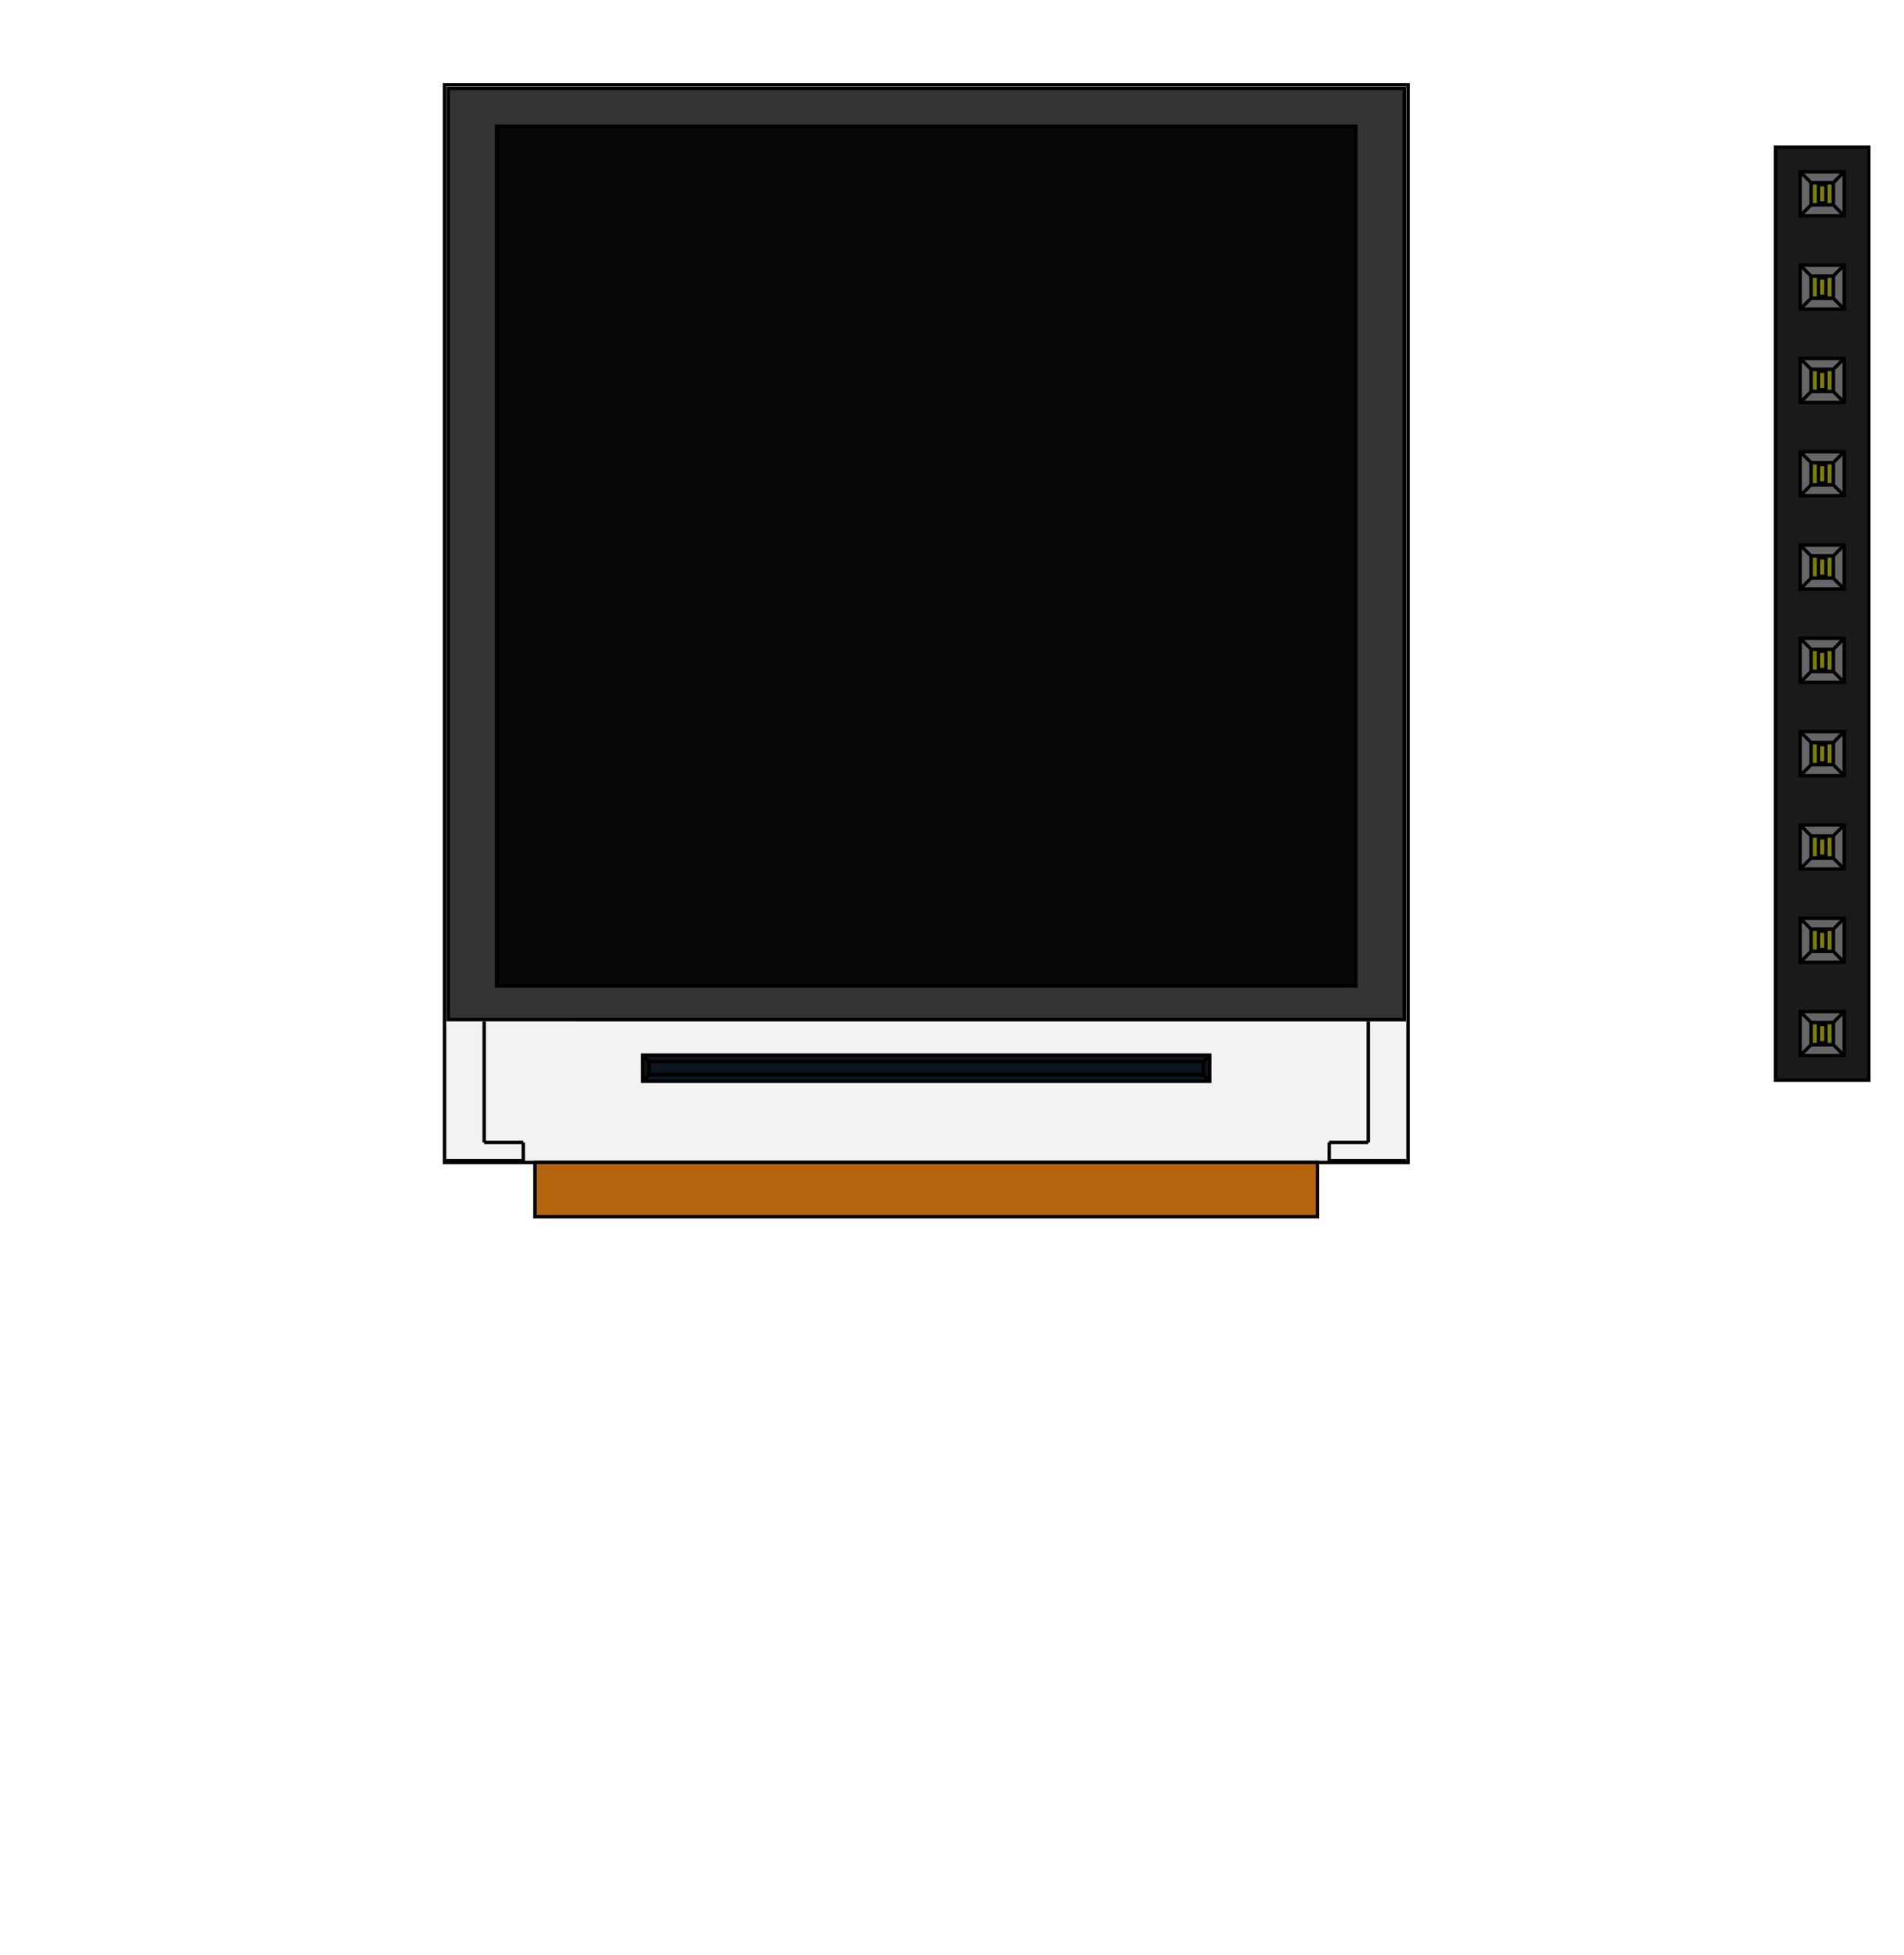 <svg width="302" height="310" viewBox="0 0 20413 20833" xmlns="http://www.w3.org/2000/svg"><g clip-path="url(#a)" mask="url(#b)" transform="translate(-48101 -19912)"><defs><clipPath id="a"><path d="M68503 40629H48110V19921h20393v20708" fill-rule="evenodd"/></clipPath></defs><g fill="#313d63" stroke="#313d63"><path d="M68503 40629H48110V19921h20393v20708" fill-rule="evenodd"/><g fill-opacity="0" stroke-linecap="round" stroke-linejoin="round" stroke-width="19.685" fill="none" stroke="#000"><path d="M48188 40629h-78M48110 19921v20708M68503 19921H48110M68503 40629V19921M48188 40629h20315"/></g></g><g fill-opacity="1" stroke="none" stroke-linecap="round" stroke-linejoin="round" stroke-width="0" fill="#9c6b28"><circle cx="67638" cy="30929" r="334.65"/><circle cx="67638" cy="29929" r="334.65"/><circle cx="67638" cy="28929" r="334.65"/><circle cx="67638" cy="27929" r="334.65"/><circle cx="67638" cy="26929" r="334.65"/><circle cx="67638" cy="25929" r="334.65"/><circle cx="67638" cy="24929" r="334.65"/><circle cx="67638" cy="23929" r="334.65"/><circle cx="67638" cy="22929" r="334.65"/><path d="M67303 22264v-669.3h669.3v669.3z" fill-rule="evenodd"/><circle cx="62591" cy="31240" r="300"/><circle cx="61587" cy="31240" r="300"/><circle cx="60587" cy="31240" r="300"/><circle cx="59587" cy="31240" r="300"/><circle cx="58587" cy="31240" r="300"/><circle cx="57587" cy="31240" r="300"/><circle cx="56587" cy="31240" r="300"/><circle cx="55587" cy="31240" r="300"/><circle cx="54587" cy="31244" r="300"/><circle cx="53587" cy="31244" r="300"/></g><g fill="#212d53" stroke="#212d53" stroke-linecap="round" stroke-linejoin="round" stroke-width="0"><g fill-opacity="1" stroke="none"><circle cx="67638" cy="30929" r="334.65"/><circle cx="67638" cy="29929" r="334.65"/><circle cx="67638" cy="28929" r="334.65"/><circle cx="67638" cy="27929" r="334.65"/><circle cx="67638" cy="26929" r="334.65"/><circle cx="67638" cy="25929" r="334.65"/><circle cx="67638" cy="24929" r="334.65"/><circle cx="67638" cy="23929" r="334.65"/><circle cx="67638" cy="22929" r="334.65"/><path d="M67303 22264v-669.3h669.3v669.3z" fill-rule="evenodd"/><circle cx="62591" cy="31240" r="300"/><circle cx="61587" cy="31240" r="300"/><circle cx="60587" cy="31240" r="300"/><circle cx="59587" cy="31240" r="300"/><circle cx="58587" cy="31240" r="300"/><circle cx="57587" cy="31240" r="300"/><circle cx="56587" cy="31240" r="300"/><circle cx="55587" cy="31240" r="300"/><circle cx="54587" cy="31244" r="300"/><circle cx="53587" cy="31244" r="300"/></g><g stroke="none"><circle cx="67638" cy="30929" r="68.898"/><circle cx="67638" cy="29929" r="68.898"/><circle cx="67638" cy="28929" r="68.898"/><circle cx="67638" cy="27929" r="68.898"/><circle cx="67638" cy="26929" r="68.898"/><circle cx="67638" cy="25929" r="68.898"/><circle cx="67638" cy="24929" r="68.898"/><circle cx="67638" cy="23929" r="68.898"/><circle cx="67638" cy="22929" r="68.898"/><circle cx="67638" cy="21929" r="68.898"/><circle cx="62591" cy="31240" r="68.898"/><circle cx="61587" cy="31240" r="68.898"/><circle cx="60587" cy="31240" r="68.898"/><circle cx="59587" cy="31240" r="68.898"/><circle cx="58587" cy="31240" r="68.898"/><circle cx="57587" cy="31240" r="68.898"/><circle cx="56587" cy="31240" r="68.898"/><circle cx="55587" cy="31240" r="68.898"/><circle cx="54587" cy="31244" r="68.898"/><circle cx="53587" cy="31244" r="68.898"/></g></g><g fill="#b5ae30" mask="url(#c)" stroke="#b5ae30" stroke-linecap="round" stroke-linejoin="round" stroke-width="0"><g fill-opacity="1" stroke="none"><circle cx="67638" cy="30929" r="334.65"/><circle cx="67638" cy="29929" r="334.65"/><circle cx="67638" cy="28929" r="334.65"/><circle cx="67638" cy="27929" r="334.65"/><circle cx="67638" cy="26929" r="334.65"/><circle cx="67638" cy="25929" r="334.65"/><circle cx="67638" cy="24929" r="334.65"/><circle cx="67638" cy="23929" r="334.65"/><circle cx="67638" cy="22929" r="334.65"/><path d="M67303 22264v-669.3h669.3v669.3z" fill-rule="evenodd"/><circle cx="62591" cy="31240" r="300"/><circle cx="61587" cy="31240" r="300"/><circle cx="60587" cy="31240" r="300"/><circle cx="59587" cy="31240" r="300"/><circle cx="58587" cy="31240" r="300"/><circle cx="57587" cy="31240" r="300"/><circle cx="56587" cy="31240" r="300"/><circle cx="55587" cy="31240" r="300"/><circle cx="54587" cy="31244" r="300"/><circle cx="53587" cy="31244" r="300"/></g><g stroke="none"><circle cx="67638" cy="30929" r="68.898"/><circle cx="67638" cy="29929" r="68.898"/><circle cx="67638" cy="28929" r="68.898"/><circle cx="67638" cy="27929" r="68.898"/><circle cx="67638" cy="26929" r="68.898"/><circle cx="67638" cy="25929" r="68.898"/><circle cx="67638" cy="24929" r="68.898"/><circle cx="67638" cy="23929" r="68.898"/><circle cx="67638" cy="22929" r="68.898"/><circle cx="67638" cy="21929" r="68.898"/><circle cx="62591" cy="31240" r="68.898"/><circle cx="61587" cy="31240" r="68.898"/><circle cx="60587" cy="31240" r="68.898"/><circle cx="59587" cy="31240" r="68.898"/><circle cx="58587" cy="31240" r="68.898"/><circle cx="57587" cy="31240" r="68.898"/><circle cx="56587" cy="31240" r="68.898"/><circle cx="55587" cy="31240" r="68.898"/><circle cx="54587" cy="31244" r="68.898"/><circle cx="53587" cy="31244" r="68.898"/></g></g><defs><mask id="c"><g fill="#fff" fill-opacity="1" stroke="#fff" stroke-linecap="round" stroke-linejoin="round" stroke-width="0"><circle cx="67638" cy="30929" r="334.65"/><circle cx="67638" cy="29929" r="334.65"/><circle cx="67638" cy="28929" r="334.65"/><circle cx="67638" cy="27929" r="334.65"/><circle cx="67638" cy="26929" r="334.65"/><circle cx="67638" cy="25929" r="334.65"/><circle cx="67638" cy="24929" r="334.65"/><circle cx="67638" cy="23929" r="334.65"/><circle cx="67638" cy="22929" r="334.65"/><path d="M67303 22264v-669.3h669.3v669.3z" fill-rule="evenodd"/><circle cx="62591" cy="31240" r="300"/><circle cx="61587" cy="31240" r="300"/><circle cx="60587" cy="31240" r="300"/><circle cx="59587" cy="31240" r="300"/><circle cx="58587" cy="31240" r="300"/><circle cx="57587" cy="31240" r="300"/><circle cx="56587" cy="31240" r="300"/><circle cx="55587" cy="31240" r="300"/><circle cx="54587" cy="31244" r="300"/><circle cx="53587" cy="31244" r="300"/></g></mask></defs><defs><mask id="d"><g fill-opacity="1" stroke="#000" stroke-linecap="round" stroke-linejoin="round" stroke-width="0"><circle cx="67638" cy="30929" r="334.65"/><circle cx="67638" cy="29929" r="334.65"/><circle cx="67638" cy="28929" r="334.65"/><circle cx="67638" cy="27929" r="334.65"/><circle cx="67638" cy="26929" r="334.65"/><circle cx="67638" cy="25929" r="334.65"/><circle cx="67638" cy="24929" r="334.65"/><circle cx="67638" cy="23929" r="334.65"/><circle cx="67638" cy="22929" r="334.65"/><path d="M67303 22264v-669.3h669.3v669.3z" fill-rule="evenodd"/><circle cx="62591" cy="31240" r="300"/><circle cx="61587" cy="31240" r="300"/><circle cx="60587" cy="31240" r="300"/><circle cx="59587" cy="31240" r="300"/><circle cx="58587" cy="31240" r="300"/><circle cx="57587" cy="31240" r="300"/><circle cx="56587" cy="31240" r="300"/><circle cx="55587" cy="31240" r="300"/><circle cx="54587" cy="31244" r="300"/><circle cx="53587" cy="31244" r="300"/></g><path fill="#fff" d="M48100 19911h20413v20833H48100z"/></mask></defs><g fill="#f0f0f0" fill-opacity="0" mask="url(#d)" stroke="#f0f0f0" stroke-linecap="round" stroke-linejoin="round"><g stroke-width="118.11"><path d="M49656 39617v338M49656 39786h-590l84 56 56 56 29 57M49431 39364v-450M49066 38717l590-197-590-197M49656 38127h-590v-141l28-84 56-57 56-28 113-28h84l113 28 56 28 56 57 28 84v141M49656 37536h-590v-141l28-84 56-56 56-28 113-28h84l113 28 56 28 56 56 28 84v141M49656 36946h-590M51130 40123l-28-28-28-56v-141l28-56 28-28 56-28h56l85 28 337 337v-365M51439 39533v-450M51046 38380l759 506M51664 37845l-281 197M51664 38183h-590v-225l28-56 28-28 56-29h85l56 29 28 28 28 56v225M51355 37592v-197M51664 37311v281h-590v-281M51636 37086l28-84v-141l-28-56-28-28-56-28h-56l-57 28-28 28-28 56-28 113-28 56-28 28-57 28h-56l-56-28-28-28-28-56v-141l28-84M53082 39772v-366l225 197v-84l28-57 28-28 56-28h141l56 28 28 28 28 57v168l-28 57-28 28M53447 39153v-450M53672 38422h-590v-141l28-84 56-56 56-28 113-29h84l113 29 56 28 56 56 28 84v141M53503 37859v-281M53672 37916l-590-197 590-197M53082 37410v-338M53672 37241h-590M55286 39519h394M55061 39659l422 141v-366M55455 39209v-450M55624 38141l28 28 28 84v56l-28 85-56 56-57 28-112 28h-84l-113-28-56-28-56-56-29-85v-56l29-84 28-28M55680 37606v282h-591M55680 37410h-591M55680 37072l-337 253M55089 37072l338 338M57097 39547v281l282 28-29-28-28-56v-141l28-56 29-28 56-28h140l57 28 28 28 28 56v141l-28 56-28 28M57463 39266v-450M57069 38113l760 506M57632 37578l28 28 28 85v56l-28 84-56 57-57 28-112 28h-85l-112-28-56-28-57-57-28-84v-56l28-85 29-28M57660 37353l28-84v-141l-28-56-28-28-57-28h-56l-56 28-28 28-28 56-28 113-29 56-28 28-56 28h-56l-56-28-29-28-28-56v-141l28-84M59105 39533v112l28 56 28 29 85 56 112 28h225l57-28 28-28 28-57v-112l-28-56-28-28-57-29h-140l-57 29-28 28-28 56v112l28 57 28 28 57 28M59471 39223v-450M59105 38577l591-197-591-197M59696 37986h-591v-141l28-84 57-56 56-28 112-28h85l112 28 56 28 57 56 28 84v141M59696 37395h-591v-140l28-85 57-56 56-28 112-28h85l112 28 56 28 57 56 28 85v140M61113 39603v-394l591 253M61479 38984v-450M61704 38253h-591l591-337h-591M61647 37297l29 28 28 85v56l-28 84-57 56-56 28-112 29h-85l-112-29-57-28-56-56-28-84v-56l28-85 28-28M63374 39758l-28 56-28 28-56 28h-29l-56-28-28-28-28-56v-113l28-56 28-28 56-28h29l56 28 28 28 28 56v113l28 56 28 28 57 28h112l56-28 28-28 29-56v-113l-29-56-28-28-56-28h-112l-57 28-28 28-28 56M63487 39280v-450M63149 38239l-28 56v85l28 84 56 56 57 28 112 29h84l113-29 56-28 56-56 29-84v-57l-29-84-28-28h-197v112M63712 37958h-591l591-338h-591M63712 37339h-591v-140l28-85 56-56 57-28 112-28h84l113 28 56 28 56 56 29 85v140M65719 39772v-113l-28-56-28-28-84-56-113-28h-225l-56 28-28 28-28 56v112l28 57 28 28 56 28h141l56-28 28-28 28-57v-112l-28-56-28-28-56-28M65494 39237v-450M65129 38591l590-197-590-197M65719 37719v281h-590M65494 37522v-450M67727 39997v337M67727 40165h-590l84 57 56 56 28 56M67137 39631v-56l28-56 28-28 56-29 113-28h140l113 28 56 29 28 28 28 56v56l-28 56-28 28-56 29-113 28h-140l-113-28-56-29-28-28-28-56M67502 39181v-450M67137 38534l590-196-590-197M67727 37663v281h-590M67502 37466v-450M67727 37241h-450" fill="none"/></g><g stroke-width="47.244" fill="none"><path d="M67637 21405h524M68161 21405v524M68161 22429v9023M67114 31452h1047M67114 22429v9023M67114 22429h1047"/></g><g stroke-width="62.992" fill="none"><path d="M52823 32354h10438M63261 32354V20743M63261 20743H52823M52823 20743v11611"/></g></g><g fill-opacity="0" stroke-linecap="round" stroke-linejoin="round" stroke-width="19.685" fill="none" stroke="#000"><path d="M48188 40629h-78M48110 19921v20708M68503 19921H48110M68503 40629V19921M48188 40629h20315"/></g><defs><mask id="b"><path fill="#fff" d="M48100 19911h20413v20833H48100z"/><path stroke="#000" stroke-linecap="round" stroke-width="393" d="M67637 30929h0M67637 29929h0M67637 28929h0M67637 27929h0M67637 26929h0M67637 25929h0M67637 24929h0M67637 23929h0M67637 22929h0M67637 21929h0"/><path stroke="#000" stroke-linecap="round" stroke-width="300" d="M62590 31240h0M61586 31240h0M60586 31240h0M59586 31240h0M58586 31240h0M57586 31240h0M56586 31240h0M55586 31240h0M54586 31244h0M53586 31244h0"/></mask></defs></g><g stroke="#000" stroke-width=".093"><path d="M20035.999 1517.001h-999.998v9999.98h999.998v-9999.98z" fill="#1a1a1a" fill-rule="evenodd" stroke-width="36.614"/><path d="M19772.22 11253.045v-472.44h-472.44v472.44z" fill="#666" fill-rule="evenodd" stroke-width="36.614"/><path d="M19299.78 10780.605l117.716 117.716M19299.78 11253.045l117.716-117.717M19417.496 10898.32v237.008M19772.22 10780.605l-117.716 117.716M19654.504 10898.32h-237.008M19772.22 11253.045l-117.716-117.717M19654.504 11135.328v-237.007M19417.496 11135.328h237.008" fill="none" stroke-width="36.614"/><path d="M19654.11 11134.935v-236.22h-236.22v236.22z" fill="olive" fill-rule="evenodd" stroke-width="36.614"/><path d="M19496.63 10918.4v-19.685M19496.63 11115.25v-196.85M19496.63 11134.935v-19.685M19575.37 11134.935v-19.685M19496.63 11115.25h78.74M19575.37 11115.25v-196.85M19575.37 10918.4v-19.685M19496.63 10918.4h78.74" fill="none" stroke-width="36.614"/><g><path d="M19772.22 10253.047v-472.44h-472.44v472.44z" fill="#666" fill-rule="evenodd" stroke-width="36.614"/><path d="M19299.78 9780.607l117.716 117.716M19299.78 10253.047l117.716-117.717M19417.496 9898.323v237.007M19772.22 9780.607l-117.716 117.716M19654.504 9898.323h-237.008M19772.22 10253.047l-117.716-117.717M19654.504 10135.33v-237.007M19417.496 10135.33h237.008" fill="none" stroke-width="36.614"/><path d="M19654.11 10134.937v-236.22h-236.22v236.22z" fill="olive" fill-rule="evenodd" stroke-width="36.614"/><path d="M19496.63 9918.402v-19.685M19496.63 10115.252v-196.85M19496.63 10134.937v-19.685M19575.37 10134.937v-19.685M19496.63 10115.252h78.74M19575.37 10115.252v-196.85M19575.37 9918.402v-19.685M19496.63 9918.402h78.74" fill="none" stroke-width="36.614"/></g><g><path d="M19772.22 9253.049v-472.44h-472.44v472.44z" fill="#666" fill-rule="evenodd" stroke-width="36.614"/><path d="M19299.78 8780.609l117.716 117.716M19299.78 9253.049l117.716-117.717M19417.496 8898.325v237.007M19772.22 8780.609l-117.716 117.716M19654.504 8898.325h-237.008M19772.22 9253.049l-117.716-117.717M19654.504 9135.332v-237.007M19417.496 9135.332h237.008" fill="none" stroke-width="36.614"/><path d="M19654.11 9134.939v-236.22h-236.22v236.22z" fill="olive" fill-rule="evenodd" stroke-width="36.614"/><path d="M19496.63 8918.404v-19.685M19496.63 9115.254v-196.85M19496.63 9134.939v-19.685M19575.37 9134.939v-19.685M19496.63 9115.254h78.74M19575.37 9115.254v-196.85M19575.37 8918.404v-19.685M19496.63 8918.404h78.74" fill="none" stroke-width="36.614"/></g><g><path d="M19772.22 8253.05v-472.44h-472.44v472.44z" fill="#666" fill-rule="evenodd" stroke-width="36.614"/><path d="M19299.78 7780.61l117.716 117.717M19299.78 8253.05l117.716-117.716M19417.496 7898.327v237.007M19772.22 7780.61l-117.716 117.717M19654.504 7898.327h-237.008M19772.22 8253.05l-117.716-117.716M19654.504 8135.334v-237.007M19417.496 8135.334h237.008" fill="none" stroke-width="36.614"/><path d="M19654.11 8134.94v-236.22h-236.22v236.22z" fill="olive" fill-rule="evenodd" stroke-width="36.614"/><path d="M19496.63 7918.406v-19.685M19496.63 8115.256v-196.85M19496.63 8134.94v-19.684M19575.37 8134.94v-19.684M19496.63 8115.256h78.74M19575.37 8115.256v-196.85M19575.37 7918.406v-19.685M19496.63 7918.406h78.74" fill="none" stroke-width="36.614"/></g><g><path d="M19772.22 7253.053v-472.44h-472.44v472.44z" fill="#666" fill-rule="evenodd" stroke-width="36.614"/><path d="M19299.78 6780.613l117.716 117.716M19299.78 7253.053l117.716-117.717M19417.496 6898.329v237.007M19772.22 6780.613l-117.716 117.716M19654.504 6898.329h-237.008M19772.22 7253.053l-117.716-117.717M19654.504 7135.336V6898.33M19417.496 7135.336h237.008" fill="none" stroke-width="36.614"/><path d="M19654.11 7134.943v-236.22h-236.22v236.22z" fill="olive" fill-rule="evenodd" stroke-width="36.614"/><path d="M19496.63 6918.408v-19.685M19496.63 7115.258v-196.85M19496.63 7134.943v-19.685M19575.37 7134.943v-19.685M19496.63 7115.258h78.74M19575.37 7115.258v-196.85M19575.37 6918.408v-19.685M19496.63 6918.408h78.74" fill="none" stroke-width="36.614"/></g><g><path d="M19772.22 6253.055v-472.44h-472.44v472.44z" fill="#666" fill-rule="evenodd" stroke-width="36.614"/><path d="M19299.78 5780.615l117.716 117.716M19299.78 6253.055l117.716-117.717M19417.496 5898.33v237.008M19772.22 5780.615l-117.716 117.716M19654.504 5898.33h-237.008M19772.22 6253.055l-117.716-117.717M19654.504 6135.338v-237.007M19417.496 6135.338h237.008" fill="none" stroke-width="36.614"/><path d="M19654.11 6134.945v-236.22h-236.22v236.22z" fill="olive" fill-rule="evenodd" stroke-width="36.614"/><path d="M19496.63 5918.41v-19.685M19496.63 6115.26v-196.85M19496.63 6134.945v-19.685M19575.37 6134.945v-19.685M19496.63 6115.26h78.74M19575.37 6115.26v-196.85M19575.37 5918.41v-19.685M19496.63 5918.41h78.74" fill="none" stroke-width="36.614"/></g><g><path d="M19772.22 5253.057v-472.44h-472.44v472.44z" fill="#666" fill-rule="evenodd" stroke-width="36.614"/><path d="M19299.78 4780.617l117.716 117.716M19299.78 5253.057l117.716-117.717M19417.496 4898.333v237.007M19772.22 4780.617l-117.716 117.716M19654.504 4898.333h-237.008M19772.22 5253.057l-117.716-117.717M19654.504 5135.34v-237.007M19417.496 5135.34h237.008" fill="none" stroke-width="36.614"/><path d="M19654.11 5134.947v-236.22h-236.22v236.22z" fill="olive" fill-rule="evenodd" stroke-width="36.614"/><path d="M19496.63 4918.412v-19.685M19496.63 5115.262v-196.85M19496.63 5134.947v-19.685M19575.37 5134.947v-19.685M19496.63 5115.262h78.74M19575.37 5115.262v-196.85M19575.37 4918.412v-19.685M19496.63 4918.412h78.74" fill="none" stroke-width="36.614"/></g><g><path d="M19772.22 4253.059v-472.44h-472.44v472.44z" fill="#666" fill-rule="evenodd" stroke-width="36.614"/><path d="M19299.78 3780.619l117.716 117.716M19299.78 4253.059l117.716-117.717M19417.496 3898.335v237.007M19772.22 3780.619l-117.716 117.716M19654.504 3898.335h-237.008M19772.22 4253.059l-117.716-117.717M19654.504 4135.342v-237.007M19417.496 4135.342h237.008" fill="none" stroke-width="36.614"/><path d="M19654.11 4134.949v-236.22h-236.22v236.22z" fill="olive" fill-rule="evenodd" stroke-width="36.614"/><path d="M19496.63 3918.414v-19.685M19496.63 4115.264v-196.85M19496.63 4134.949v-19.685M19575.37 4134.949v-19.685M19496.63 4115.264h78.74M19575.37 4115.264v-196.85M19575.37 3918.414v-19.685M19496.63 3918.414h78.74" fill="none" stroke-width="36.614"/></g><g><path d="M19772.22 3253.06v-472.44h-472.44v472.44z" fill="#666" fill-rule="evenodd" stroke-width="36.614"/><path d="M19299.78 2780.62l117.716 117.717M19299.78 3253.06l117.716-117.716M19417.496 2898.337v237.007M19772.22 2780.62l-117.716 117.717M19654.504 2898.337h-237.008M19772.22 3253.06l-117.716-117.716M19654.504 3135.344v-237.007M19417.496 3135.344h237.008" fill="none" stroke-width="36.614"/><path d="M19654.11 3134.95v-236.22h-236.22v236.22z" fill="olive" fill-rule="evenodd" stroke-width="36.614"/><path d="M19496.63 2918.416v-19.685M19496.63 3115.266v-196.85M19496.63 3134.95v-19.684M19575.37 3134.95v-19.684M19496.63 3115.266h78.74M19575.37 3115.266v-196.85M19575.37 2918.416v-19.685M19496.63 2918.416h78.74" fill="none" stroke-width="36.614"/></g><g><path d="M19772.22 2253.063v-472.44h-472.44v472.44z" fill="#666" fill-rule="evenodd" stroke-width="36.614"/><path d="M19299.78 1780.623l117.716 117.716M19299.78 2253.063l117.716-117.717M19417.496 1898.339v237.007M19772.22 1780.623l-117.716 117.716M19654.504 1898.339h-237.008M19772.22 2253.063l-117.716-117.717M19654.504 2135.346V1898.34M19417.496 2135.346h237.008" fill="none" stroke-width="36.614"/><path d="M19654.11 2134.953v-236.22h-236.22v236.22z" fill="olive" fill-rule="evenodd" stroke-width="36.614"/><path d="M19496.63 1918.418v-19.685M19496.63 2115.268v-196.85M19496.63 2134.953v-19.685M19575.37 2134.953v-19.685M19496.63 2115.268h78.74M19575.37 2115.268v-196.85M19575.37 1918.418v-19.685M19496.63 1918.418h78.74" fill="none" stroke-width="36.614"/></g><g><path d="M14365.03 12367.87h-115M5495.206 12249.76v118.354M4795.2 12249.76h699.998M4795.2 12367.87v-118.354M5495.206 12367.87h-699.999M5610.205 12367.87h-115M15065.03 12367.87h-700M15065.03 12249.76v118.354M14365.03 12249.76h700M14365.03 12249.76v118.354M5500.324 12378.107a100 100 0 0 1 2.559-10" fill="none" stroke-width="36.614"/><path d="M15095.344 847.964v11549.977h-10329.9V847.964z" fill="#f2f2f2" fill-rule="evenodd" stroke-width="36.614"/><path d="M4785.2 12378.107h824.998M14250.07 12378.107h824.998" fill="none" stroke-width="36.614"/><path d="M15055.187 887.964v9979.902H4805.207V887.964z" fill="#333" fill-rule="evenodd" stroke-width="36.614"/><path d="M5190.876 10887.165v1296.139M5190.876 12183.225h419.33M5610.205 12183.225v214.65M14250.07 12397.792v-214.65M14250.07 12183.225h419.33M14669.36 12183.225v-1296.139" fill="none" stroke-width="36.614"/><path d="M12970.151 11247.794H6890.242h6079.91v280h-6079.91v-280z" fill="#0d151c" fill-rule="evenodd" stroke-width="36.614"/><path d="M6959.14 11458.817l-7.718 7.717-15.05 15.05-7.142 7.142-13.07 13.067-5.765 5.764-5.15 5.15-4.474 4.472-3.74 3.74-2.957 2.953-2.142 2.126-1.295 1.3-.433.432M6959.14 11316.691l-7.718-7.716-15.05-15.051-7.142-7.142-6.766-6.764-6.304-6.303-5.765-5.764-5.15-5.15-4.474-4.472-3.74-3.74-2.957-2.953-2.142-2.126-1.295-1.299-.433-.433M12901.254 11316.691l29.91-29.909 6.767-6.764 32.24-32.24M12901.254 11458.817l29.91 29.91 6.767 6.763 32.24 32.24" fill="none" stroke-width="36.614"/><path d="M5323.907 10505.276v-9212.58h9212.58v9212.58z" fill="#040706" fill-rule="evenodd" stroke-width="36.614"/><path d="M12901.254 11458.817H6959.14M12901.254 11316.691v142.13M6959.14 11316.691h5942.114M6959.14 11458.817v-142.13" fill="none" stroke-width="36.614"/><path d="M14125.267 12979.68h-8390.14v-581.888h0l8390.14.003v581.889z" fill="#b6650e" fill-rule="evenodd" stroke-width="36.614"/></g></g></svg>